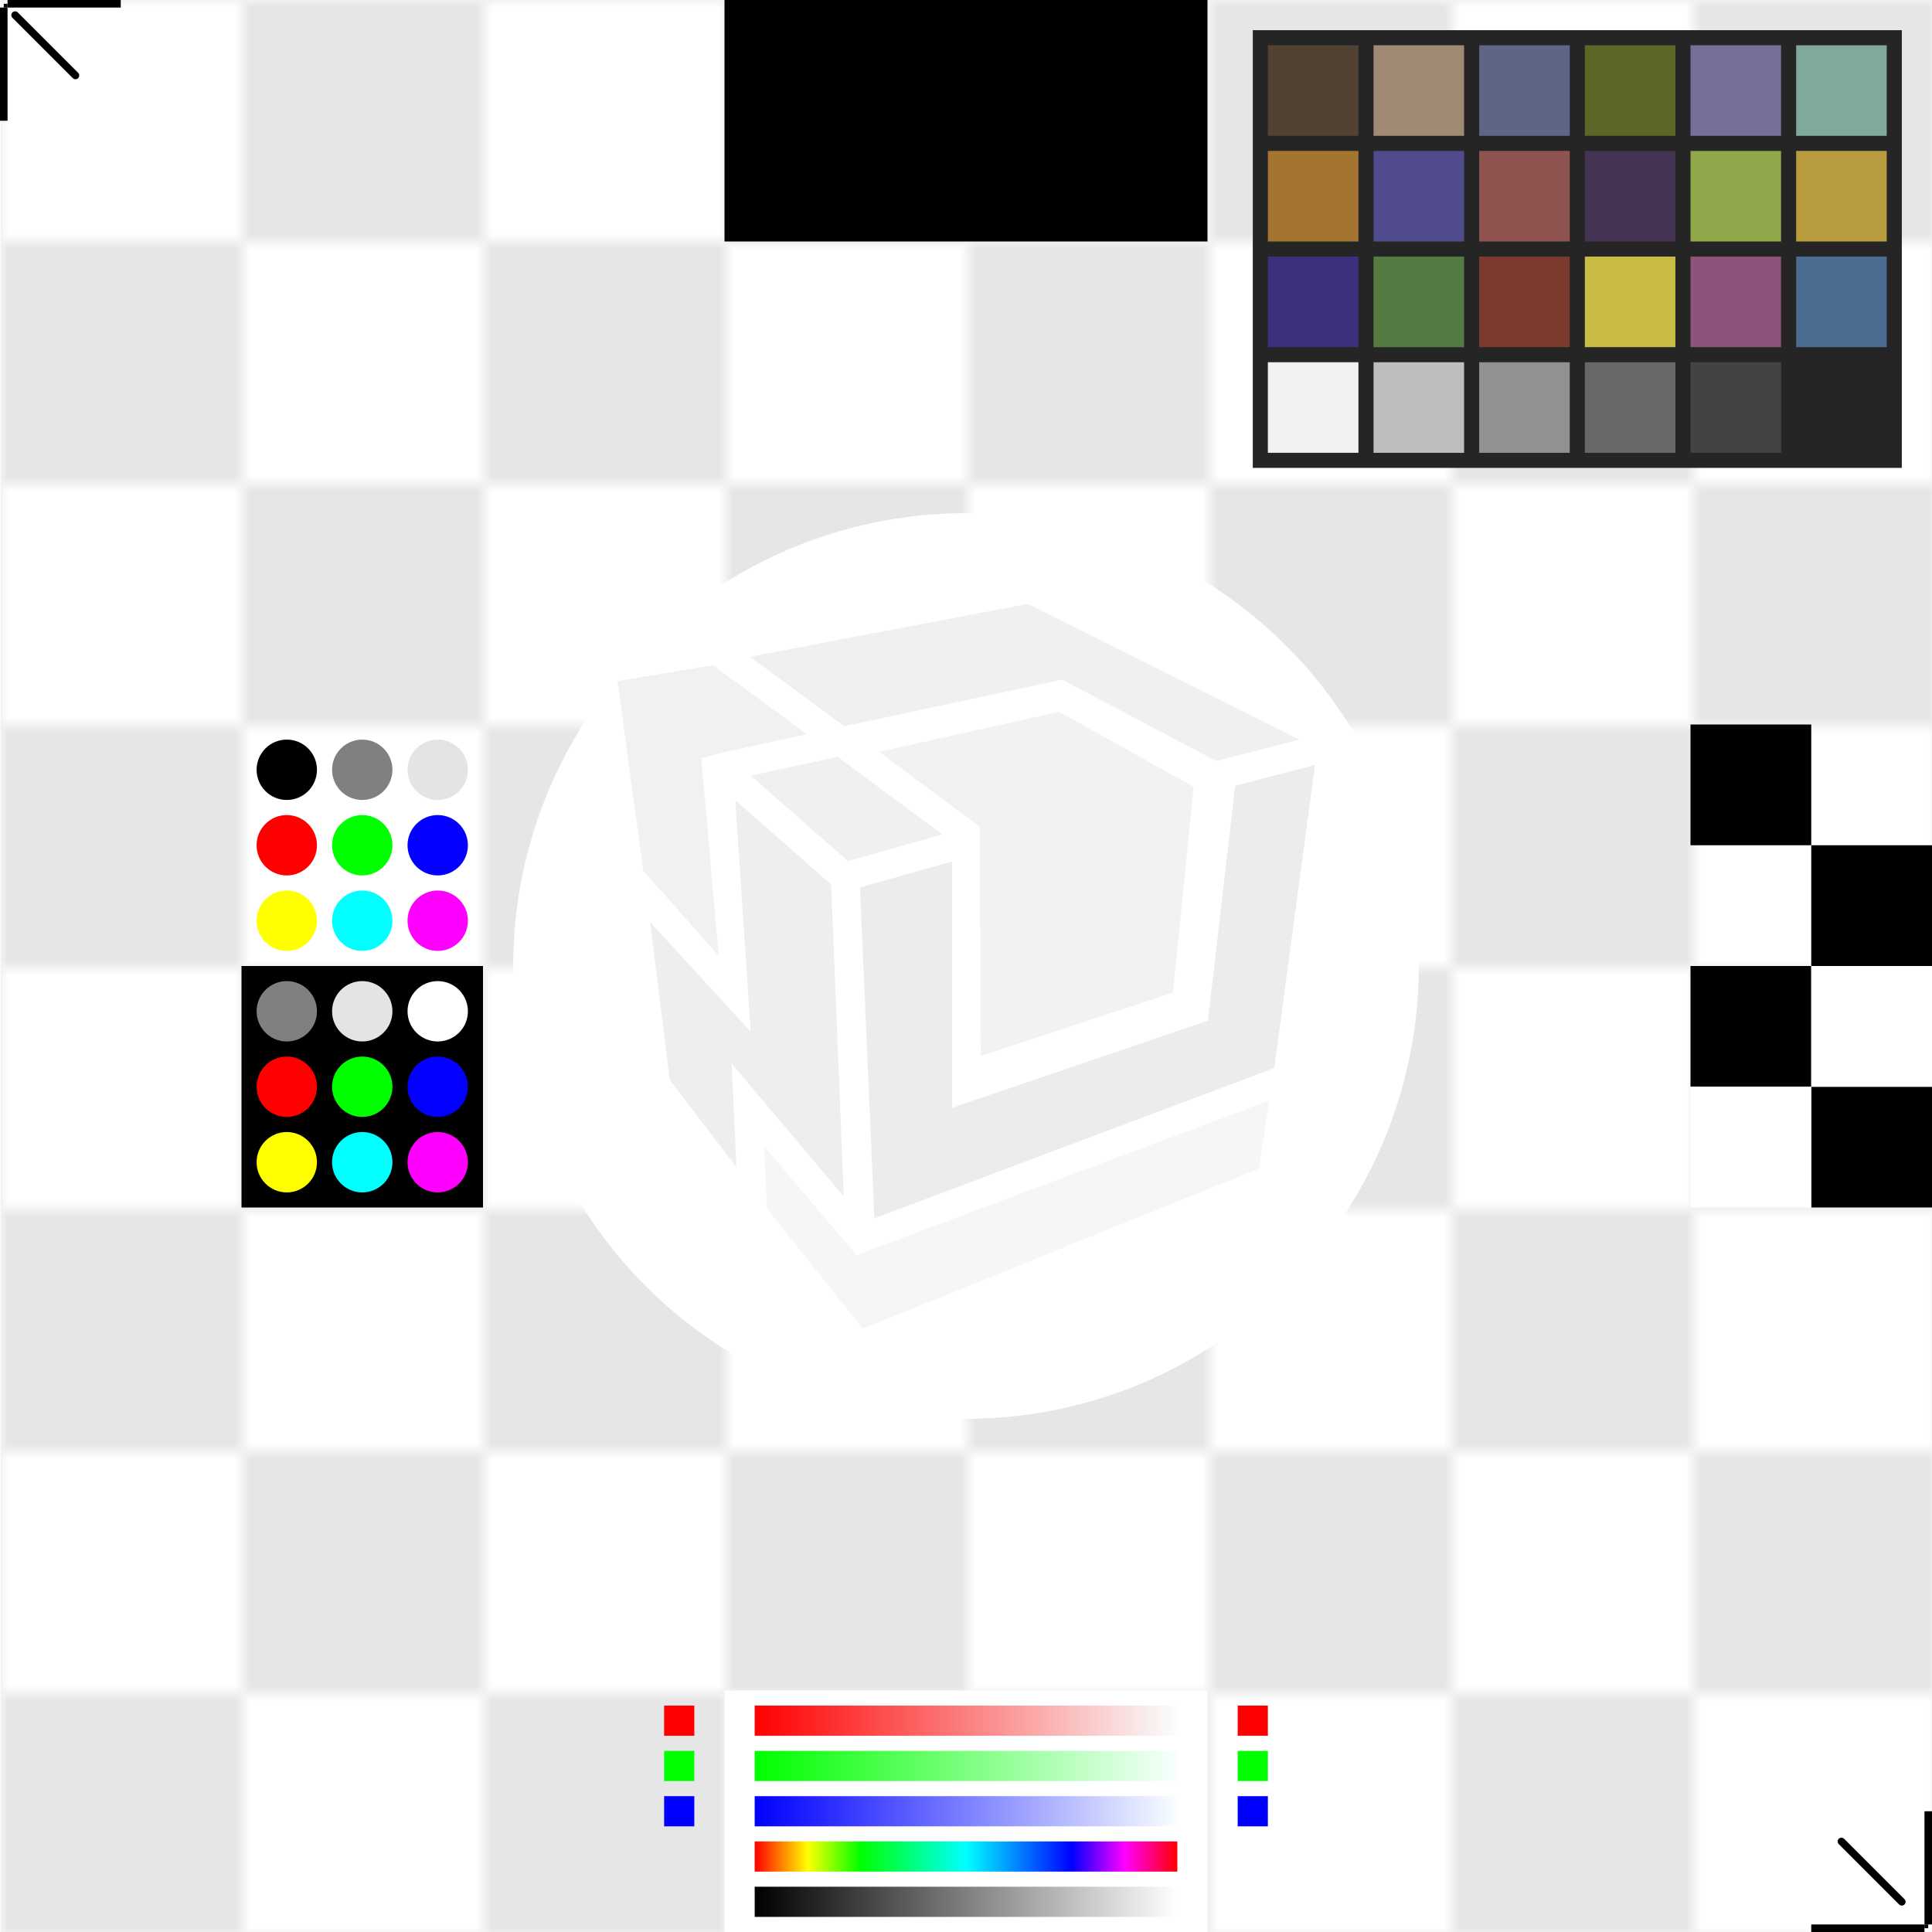 <?xml version="1.0" encoding="UTF-8" standalone="no"?>
<!-- Created with Inkscape (http://www.inkscape.org/) -->

<svg xmlns:dc="http://purl.org/dc/elements/1.1/" xmlns:cc="http://creativecommons.org/ns#" xmlns:rdf="http://www.w3.org/1999/02/22-rdf-syntax-ns#" xmlns:svg="http://www.w3.org/2000/svg" xmlns="http://www.w3.org/2000/svg" xmlns:xlink="http://www.w3.org/1999/xlink" xmlns:sodipodi="http://sodipodi.sourceforge.net/DTD/sodipodi-0.dtd" xmlns:inkscape="http://www.inkscape.org/namespaces/inkscape" width="1024" height="1024" viewBox="0 0 270.933 270.933" version="1.1" id="svg8" inkscape:version="0.92.3 (2405546, 2018-03-11)" sodipodi:docname="checker.svg" inkscape:export-filename="checker.png" inkscape:export-xdpi="96" inkscape:export-ydpi="96">
    <defs id="defs2">
        <linearGradient id="linearGradient950" inkscape:collect="always">
            <stop id="stop946" offset="0" style="stop-color:#ff0000;stop-opacity:1" />
            <stop id="stop948" offset="1" style="stop-color:#f9ffff;stop-opacity:1" />
        </linearGradient>
        <linearGradient inkscape:collect="always" id="linearGradient940">
            <stop style="stop-color:#00ff00;stop-opacity:1" offset="0" id="stop936" />
            <stop style="stop-color:#f9ffff;stop-opacity:1" offset="1" id="stop938" />
        </linearGradient>
        <linearGradient id="linearGradient928" inkscape:collect="always">
            <stop id="stop924" offset="0" style="stop-color:#0000ff;stop-opacity:1" />
            <stop id="stop926" offset="1" style="stop-color:#f9ffff;stop-opacity:1" />
        </linearGradient>
        <linearGradient id="linearGradient907" inkscape:collect="always">
            <stop id="stop903" offset="0" style="stop-color:#ff0000;stop-opacity:1" />
            <stop style="stop-color:#ffff00;stop-opacity:1" offset="0.125" id="stop912" />
            <stop style="stop-color:#00ff00;stop-opacity:1" offset="0.25" id="stop908" />
            <stop id="stop914" offset="0.375" style="stop-color:#00ff80;stop-opacity:1" />
            <stop style="stop-color:#00ffff;stop-opacity:1" offset="0.5" id="stop906" />
            <stop id="stop916" offset="0.625" style="stop-color:#0080ff;stop-opacity:1" />
            <stop id="stop910" offset="0.75" style="stop-color:#0000ff;stop-opacity:1" />
            <stop style="stop-color:#ff00ff;stop-opacity:1" offset="0.875" id="stop918" />
            <stop id="stop905" offset="1" style="stop-color:#ff0000;stop-opacity:1" />
        </linearGradient>
        <linearGradient inkscape:collect="always" id="black-white">
            <stop style="stop-color:#000000;stop-opacity:1;" offset="0" id="stop876" />
            <stop style="stop-color:#ffffff;stop-opacity:1" offset="1" id="stop878" />
        </linearGradient>
        <pattern inkscape:collect="always" xlink:href="#custPattern-checker01" id="pattern6062" patternTransform="matrix(8,0,0,8,210.133,-1039.897)" />
        <pattern patternUnits="userSpaceOnUse" width="32" height="32" patternTransform="translate(1106.133,-375.897)" id="custPattern-checker01">
            <rect ry="0" y="3.0517578e-005" x="0" height="16" width="16" id="rect2343" style="opacity:1;vector-effect:none;fill:#fafffb;fill-opacity:1;stroke:none;stroke-width:16;stroke-linecap:butt;stroke-linejoin:round;stroke-miterlimit:4;stroke-dasharray:none;stroke-dashoffset:0;stroke-opacity:1;paint-order:normal" />
            <rect style="opacity:1;vector-effect:none;fill:#fafffb;fill-opacity:1;stroke:none;stroke-width:16;stroke-linecap:butt;stroke-linejoin:round;stroke-miterlimit:4;stroke-dasharray:none;stroke-dashoffset:0;stroke-opacity:1;paint-order:normal" id="rect2345" width="16" height="16" x="16" y="16" ry="0" />
            <rect ry="0" y="5.6843419e-014" x="16" height="16" width="16" id="rect2347" style="opacity:1;vector-effect:none;fill:#000000;fill-opacity:1;stroke:none;stroke-width:16;stroke-linecap:butt;stroke-linejoin:round;stroke-miterlimit:4;stroke-dasharray:none;stroke-dashoffset:0;stroke-opacity:1;paint-order:normal" />
            <rect style="opacity:1;vector-effect:none;fill:#000000;fill-opacity:1;stroke:none;stroke-width:16;stroke-linecap:butt;stroke-linejoin:round;stroke-miterlimit:4;stroke-dasharray:none;stroke-dashoffset:0;stroke-opacity:1;paint-order:normal" id="rect2349" width="16" height="16" x="0" y="16" ry="0" />
        </pattern>
        <linearGradient inkscape:collect="always" xlink:href="#black-white" id="linearGradient882" x1="-168.275" y1="-70.908" x2="-102.658" y2="-70.908" gradientUnits="userSpaceOnUse" gradientTransform="matrix(0.903,0,0,1,257.824,337.608)" />
        <linearGradient inkscape:collect="always" xlink:href="#linearGradient907" id="linearGradient903" gradientUnits="userSpaceOnUse" gradientTransform="matrix(0.903,0,0,1,257.824,331.258)" x1="-168.275" y1="-70.908" x2="-102.658" y2="-70.908" />
        <linearGradient inkscape:collect="always" xlink:href="#linearGradient928" id="linearGradient922" gradientUnits="userSpaceOnUse" gradientTransform="matrix(0.903,0,0,1,257.824,324.908)" x1="-168.275" y1="-70.908" x2="-102.658" y2="-70.908" />
        <linearGradient inkscape:collect="always" xlink:href="#linearGradient940" id="linearGradient934" gradientUnits="userSpaceOnUse" gradientTransform="matrix(0.903,0,0,1,257.824,318.558)" x1="-168.275" y1="-70.908" x2="-102.658" y2="-70.908" />
        <linearGradient inkscape:collect="always" xlink:href="#linearGradient950" id="linearGradient944" gradientUnits="userSpaceOnUse" gradientTransform="matrix(0.903,0,0,1,257.824,312.208)" x1="-168.275" y1="-70.908" x2="-102.658" y2="-70.908" />
    </defs>
    <sodipodi:namedview id="base" pagecolor="#ffffff" bordercolor="#666666" borderopacity="1.0" inkscape:pageopacity="0.0" inkscape:pageshadow="2" inkscape:zoom="0.32526912" inkscape:cx="131.63076" inkscape:cy="829.3199" inkscape:document-units="px" inkscape:current-layer="g1907" showgrid="true" units="px" inkscape:pagecheckerboard="true" inkscape:showpageshadow="false" borderlayer="true" inkscape:window-width="1366" inkscape:window-height="717" inkscape:window-x="0" inkscape:window-y="25" inkscape:window-maximized="1" showguides="true" inkscape:guide-bbox="true" inkscape:snap-to-guides="false" inkscape:snap-center="false" inkscape:snap-grids="true" inkscape:snap-page="false" inkscape:snap-object-midpoints="false" inkscape:snap-bbox="true" inkscape:snap-bbox-midpoints="false" inkscape:snap-text-baseline="false" inkscape:bbox-nodes="true" inkscape:snap-global="true" inkscape:snap-nodes="false" inkscape:snap-others="false">
        <inkscape:grid type="xygrid" id="grid3699" empspacing="8" dotted="false" color="#3f3fff" opacity="0.063" spacingx="0.265" spacingy="0.265" />
        <sodipodi:guide position="0,270.933" orientation="0,1" id="guide6064" inkscape:locked="false" />
        <sodipodi:guide position="0,0" orientation="0,1" id="guide6066" inkscape:locked="false" />
        <sodipodi:guide position="0,0" orientation="1,0" id="guide6068" inkscape:locked="false" />
        <sodipodi:guide position="270.933,0" orientation="1,0" id="guide6070" inkscape:locked="false" />
        <sodipodi:guide position="541.867,0" orientation="1,0" id="guide6072" inkscape:locked="false" inkscape:label="" inkscape:color="rgb(0,0,255)" />
        <sodipodi:guide position="0,541.867" orientation="0,1" id="guide6074" inkscape:locked="false" inkscape:label="" inkscape:color="rgb(0,0,255)" />
        <sodipodi:guide position="-16.933,508" orientation="0,1" id="guide6076" inkscape:locked="false" />
        <sodipodi:guide position="-16.933,474.133" orientation="0,1" id="guide6078" inkscape:locked="false" />
        <sodipodi:guide position="-16.933,440.267" orientation="0,1" id="guide6080" inkscape:locked="false" />
        <sodipodi:guide position="-16.933,406.4" orientation="0,1" id="guide6082" inkscape:locked="false" />
        <sodipodi:guide position="-16.933,372.533" orientation="0,1" id="guide6084" inkscape:locked="false" />
        <sodipodi:guide position="-16.933,338.667" orientation="0,1" id="guide6086" inkscape:locked="false" />
        <sodipodi:guide position="-8.467,304.8" orientation="0,1" id="guide6088" inkscape:locked="false" />
        <sodipodi:guide position="33.867,541.867" orientation="1,0" id="guide6090" inkscape:locked="false" />
        <sodipodi:guide position="67.733,541.867" orientation="1,0" id="guide6092" inkscape:locked="false" />
        <sodipodi:guide position="101.6,541.867" orientation="1,0" id="guide6094" inkscape:locked="false" />
        <sodipodi:guide position="135.467,541.867" orientation="1,0" id="guide6096" inkscape:locked="false" />
        <sodipodi:guide position="169.333,304.8" orientation="1,0" id="guide6100" inkscape:locked="false" />
        <sodipodi:guide position="203.2,304.8" orientation="1,0" id="guide6102" inkscape:locked="false" />
        <sodipodi:guide position="237.067,304.8" orientation="1,0" id="guide6104" inkscape:locked="false" />
        <sodipodi:guide position="304.8,135.467" orientation="0,1" id="guide6126" inkscape:locked="false" />
        <sodipodi:guide position="237.067,67.733" orientation="0,1" id="guide881" inkscape:locked="false" />
        <sodipodi:guide position="203.2,67.733" orientation="1,0" id="guide883" inkscape:locked="false" />
    </sodipodi:namedview>
    <g inkscape:label="bgd" inkscape:groupmode="layer" id="layer1" transform="translate(0,-26.067)" style="display:inline">
        <g id="g877" transform="matrix(0.265,0,0,0.265,-55.598,30.273)">
            <rect style="display:inline;opacity:1;vector-effect:none;fill:#ffffff;fill-opacity:1;stroke:none;stroke-width:16;stroke-linecap:butt;stroke-linejoin:round;stroke-miterlimit:4;stroke-dasharray:none;stroke-dashoffset:0;stroke-opacity:1;paint-order:normal" id="rect6098" width="1024" height="1024" x="210.133" y="-15.897" ry="1.9073486e-05" inkscape:label="bgd" />
            <rect style="display:inline;opacity:0.1;vector-effect:none;fill:url(#pattern6062);fill-opacity:1;stroke:none;stroke-width:16;stroke-linecap:butt;stroke-linejoin:round;stroke-miterlimit:4;stroke-dasharray:none;stroke-dashoffset:0;stroke-opacity:1;paint-order:normal" id="rect879" width="1024" height="1024" x="210.133" y="-15.897" ry="0" inkscape:label="checker" />
            <rect style="fill:url(#pattern2365);stroke:none" width="32" height="32" x="1106.133" y="-375.897" id="rect2371" inkscape:label="#checker-pattern01" />
        </g>
        <circle style="fill:#ffffff;fill-opacity:1;stroke:none;stroke-width:0.248;stroke-linecap:round;stroke-linejoin:round;stroke-opacity:1" id="path895" cx="135.467" cy="161.533" r="63.5" />
        <g id="g1064">
            <rect y="265.25" x="93.133" height="4.233" width="4.233" id="rect1055" style="fill:#ff0000;fill-opacity:1;stroke:none;stroke-width:0.265;stroke-linecap:round;stroke-linejoin:round;stroke-opacity:1" />
            <rect style="fill:#00ff00;fill-opacity:1;stroke:none;stroke-width:0.265;stroke-linecap:round;stroke-linejoin:round;stroke-opacity:1" id="rect1057" width="4.233" height="4.233" x="93.133" y="271.6" />
            <rect style="fill:#0000ff;fill-opacity:1;stroke:none;stroke-width:0.265;stroke-linecap:round;stroke-linejoin:round;stroke-opacity:1" id="rect1059" width="4.233" height="4.233" x="93.133" y="277.95" />
        </g>
        <g id="g1072" transform="translate(80.433,1.3856406e-5)">
            <rect style="fill:#ff0000;fill-opacity:1;stroke:none;stroke-width:0.265;stroke-linecap:round;stroke-linejoin:round;stroke-opacity:1" id="rect1066" width="4.233" height="4.233" x="93.133" y="265.25" />
            <rect y="271.6" x="93.133" height="4.233" width="4.233" id="rect1068" style="fill:#00ff00;fill-opacity:1;stroke:none;stroke-width:0.265;stroke-linecap:round;stroke-linejoin:round;stroke-opacity:1" />
            <rect y="277.95" x="93.133" height="4.233" width="4.233" id="rect1070" style="fill:#0000ff;fill-opacity:1;stroke:none;stroke-width:0.265;stroke-linecap:round;stroke-linejoin:round;stroke-opacity:1" />
        </g>
        <path style="fill:none;fill-opacity:1;stroke:#000002;stroke-width:1.058;stroke-linecap:round;stroke-linejoin:round;stroke-miterlimit:4;stroke-dasharray:none;stroke-opacity:1" d="m 258.233,284.3 8.467,8.467" id="path1074" inkscape:connector-curvature="0" sodipodi:nodetypes="cc" />
        <path style="fill:none;fill-opacity:1;stroke:#000002;stroke-width:1.058;stroke-linecap:round;stroke-linejoin:round;stroke-miterlimit:4;stroke-dasharray:none;stroke-opacity:1" d="m 10.583,36.65 -8.467,-8.467" id="path1076" inkscape:connector-curvature="0" sodipodi:nodetypes="cc" />
        <rect style="fill:#000000;fill-opacity:1;stroke:none;stroke-width:1.058;stroke-linecap:round;stroke-linejoin:round;stroke-miterlimit:4;stroke-dasharray:none;stroke-opacity:1" id="rect1794" width="0.529" height="0.529" x="0.529" y="26.596" />
        <rect style="fill:#000000;fill-opacity:1;stroke:none;stroke-width:1.058;stroke-linecap:round;stroke-linejoin:round;stroke-miterlimit:4;stroke-dasharray:none;stroke-opacity:1" id="rect1796" width="0.529" height="0.529" x="269.875" y="295.942" />
        <rect style="fill:#000000;fill-opacity:1;stroke:none;stroke-width:1.058;stroke-linecap:round;stroke-linejoin:round;stroke-miterlimit:4;stroke-dasharray:none;stroke-opacity:1" id="rect1798" width="16.933" height="16.933" x="237.067" y="127.667" />
        <rect y="144.6" x="254" height="16.933" width="16.933" id="rect1800" style="fill:#000000;fill-opacity:1;stroke:none;stroke-width:1.058;stroke-linecap:round;stroke-linejoin:round;stroke-miterlimit:4;stroke-dasharray:none;stroke-opacity:1" />
        <rect style="fill:#000000;fill-opacity:1;stroke:none;stroke-width:1.058;stroke-linecap:round;stroke-linejoin:round;stroke-miterlimit:4;stroke-dasharray:none;stroke-opacity:1" id="rect1802" width="16.933" height="16.933" x="237.067" y="161.533" />
        <rect y="178.467" x="254" height="16.933" width="16.933" id="rect1804" style="fill:#000000;fill-opacity:1;stroke:none;stroke-width:1.058;stroke-linecap:round;stroke-linejoin:round;stroke-miterlimit:4;stroke-dasharray:none;stroke-opacity:1" />
        <rect style="fill:#ffffff;fill-opacity:1;stroke:none;stroke-width:1.058;stroke-linecap:round;stroke-linejoin:round;stroke-miterlimit:4;stroke-dasharray:none;stroke-opacity:1" id="rect1806" width="16.933" height="16.933" x="237.067" y="178.467" />
        <rect y="161.533" x="254" height="16.933" width="16.933" id="rect1808" style="fill:#ffffff;fill-opacity:1;stroke:none;stroke-width:1.058;stroke-linecap:round;stroke-linejoin:round;stroke-miterlimit:4;stroke-dasharray:none;stroke-opacity:1" />
        <g id="g1907" transform="matrix(0.8,0,0,0.8,-138.007,-22.727)">
            <rect y="66.283" x="392.113" height="76.729" width="113.771" id="rect1880" style="fill:#252525;fill-opacity:1;stroke:none;stroke-width:1.036;stroke-linecap:round;stroke-linejoin:round;stroke-miterlimit:4;stroke-dasharray:none;stroke-opacity:1" />
            <rect style="fill:#514234;fill-opacity:1;stroke:none;stroke-width:0.992;stroke-linecap:round;stroke-linejoin:round;stroke-miterlimit:4;stroke-dasharray:none;stroke-opacity:1" id="rect1821" width="15.875" height="15.875" x="394.758" y="68.929" />
            <rect y="68.929" x="413.279" height="15.875" width="15.875" id="rect1823" style="fill:#a08a74;fill-opacity:1;stroke:none;stroke-width:0.992;stroke-linecap:round;stroke-linejoin:round;stroke-miterlimit:4;stroke-dasharray:none;stroke-opacity:1" />
            <rect style="fill:#5a6727;fill-opacity:1;stroke:none;stroke-width:0.992;stroke-linecap:round;stroke-linejoin:round;stroke-miterlimit:4;stroke-dasharray:none;stroke-opacity:1" id="rect1825" width="15.875" height="15.875" x="450.321" y="68.929" />
            <rect y="68.929" x="468.842" height="15.875" width="15.875" id="rect1827" style="fill:#766f9a;fill-opacity:1;stroke:none;stroke-width:0.992;stroke-linecap:round;stroke-linejoin:round;stroke-miterlimit:4;stroke-dasharray:none;stroke-opacity:1" />
            <rect style="fill:#80a89d;fill-opacity:1;stroke:none;stroke-width:0.992;stroke-linecap:round;stroke-linejoin:round;stroke-miterlimit:4;stroke-dasharray:none;stroke-opacity:1" id="rect1829" width="15.875" height="15.875" x="487.363" y="68.929" />
            <rect style="fill:#5e6686;fill-opacity:1;stroke:none;stroke-width:0.992;stroke-linecap:round;stroke-linejoin:round;stroke-miterlimit:4;stroke-dasharray:none;stroke-opacity:1" id="rect1842" width="15.875" height="15.875" x="431.8" y="68.929" />
            <rect y="87.45" x="394.758" height="15.875" width="15.875" id="rect1844" style="fill:#a47530;fill-opacity:1;stroke:none;stroke-width:0.992;stroke-linecap:round;stroke-linejoin:round;stroke-miterlimit:4;stroke-dasharray:none;stroke-opacity:1" />
            <rect style="fill:#4f4b8c;fill-opacity:1;stroke:none;stroke-width:0.992;stroke-linecap:round;stroke-linejoin:round;stroke-miterlimit:4;stroke-dasharray:none;stroke-opacity:1" id="rect1846" width="15.875" height="15.875" x="413.279" y="87.45" />
            <rect y="87.45" x="450.321" height="15.875" width="15.875" id="rect1848" style="fill:#443353;fill-opacity:1;stroke:none;stroke-width:0.992;stroke-linecap:round;stroke-linejoin:round;stroke-miterlimit:4;stroke-dasharray:none;stroke-opacity:1" />
            <rect style="fill:#90a84a;fill-opacity:1;stroke:none;stroke-width:0.992;stroke-linecap:round;stroke-linejoin:round;stroke-miterlimit:4;stroke-dasharray:none;stroke-opacity:1" id="rect1850" width="15.875" height="15.875" x="468.842" y="87.45" />
            <rect y="87.45" x="487.363" height="15.875" width="15.875" id="rect1852" style="fill:#b89b3d;fill-opacity:1;stroke:none;stroke-width:0.992;stroke-linecap:round;stroke-linejoin:round;stroke-miterlimit:4;stroke-dasharray:none;stroke-opacity:1" />
            <rect y="87.45" x="431.8" height="15.875" width="15.875" id="rect1854" style="fill:#8f5450;fill-opacity:1;stroke:none;stroke-width:0.992;stroke-linecap:round;stroke-linejoin:round;stroke-miterlimit:4;stroke-dasharray:none;stroke-opacity:1" />
            <rect style="fill:#3b307e;fill-opacity:1;stroke:none;stroke-width:0.992;stroke-linecap:round;stroke-linejoin:round;stroke-miterlimit:4;stroke-dasharray:none;stroke-opacity:1" id="rect1856" width="15.875" height="15.875" x="394.758" y="105.971" />
            <rect y="105.971" x="413.279" height="15.875" width="15.875" id="rect1858" style="fill:#557b43;fill-opacity:1;stroke:none;stroke-width:0.992;stroke-linecap:round;stroke-linejoin:round;stroke-miterlimit:4;stroke-dasharray:none;stroke-opacity:1" />
            <rect style="fill:#c8bc44;fill-opacity:1;stroke:none;stroke-width:0.992;stroke-linecap:round;stroke-linejoin:round;stroke-miterlimit:4;stroke-dasharray:none;stroke-opacity:1" id="rect1860" width="15.875" height="15.875" x="450.321" y="105.971" />
            <rect y="105.971" x="468.842" height="15.875" width="15.875" id="rect1862" style="fill:#8e537b;fill-opacity:1;stroke:none;stroke-width:0.992;stroke-linecap:round;stroke-linejoin:round;stroke-miterlimit:4;stroke-dasharray:none;stroke-opacity:1" />
            <rect style="fill:#4c6c91;fill-opacity:1;stroke:none;stroke-width:0.992;stroke-linecap:round;stroke-linejoin:round;stroke-miterlimit:4;stroke-dasharray:none;stroke-opacity:1" id="rect1864" width="15.875" height="15.875" x="487.363" y="105.971" />
            <rect style="fill:#7a3a2e;fill-opacity:1;stroke:none;stroke-width:0.992;stroke-linecap:round;stroke-linejoin:round;stroke-miterlimit:4;stroke-dasharray:none;stroke-opacity:1" id="rect1866" width="15.875" height="15.875" x="431.8" y="105.971" />
            <rect y="124.492" x="394.758" height="15.875" width="15.875" id="rect1868" style="fill:#f1f1f1;fill-opacity:1;stroke:none;stroke-width:0.992;stroke-linecap:round;stroke-linejoin:round;stroke-miterlimit:4;stroke-dasharray:none;stroke-opacity:1" />
            <rect style="fill:#bebebe;fill-opacity:1;stroke:none;stroke-width:0.992;stroke-linecap:round;stroke-linejoin:round;stroke-miterlimit:4;stroke-dasharray:none;stroke-opacity:1" id="rect1870" width="15.875" height="15.875" x="413.279" y="124.492" />
            <rect y="124.492" x="450.321" height="15.875" width="15.875" id="rect1872" style="fill:#686868;fill-opacity:1;stroke:none;stroke-width:0.992;stroke-linecap:round;stroke-linejoin:round;stroke-miterlimit:4;stroke-dasharray:none;stroke-opacity:1" />
            <rect style="fill:#434343;fill-opacity:1;stroke:none;stroke-width:0.992;stroke-linecap:round;stroke-linejoin:round;stroke-miterlimit:4;stroke-dasharray:none;stroke-opacity:1" id="rect1874" width="15.875" height="15.875" x="468.842" y="124.492" />
            <rect y="124.492" x="487.363" height="15.875" width="15.875" id="rect1876" style="fill:#252525;fill-opacity:1;stroke:none;stroke-width:0.992;stroke-linecap:round;stroke-linejoin:round;stroke-miterlimit:4;stroke-dasharray:none;stroke-opacity:1" />
            <rect y="124.492" x="431.8" height="15.875" width="15.875" id="rect1878" style="fill:#919191;fill-opacity:1;stroke:none;stroke-width:0.992;stroke-linecap:round;stroke-linejoin:round;stroke-miterlimit:4;stroke-dasharray:none;stroke-opacity:1" />
        </g>
    </g>
    <g inkscape:groupmode="layer" id="layer2" inkscape:label="logo" style="opacity:0.1" sodipodi:insensitive="true">
        <g id="g6113" inkscape:label="logo-BJS" transform="matrix(0.663,0,0,0.663,63.462,50.871)">
            <polygon style="fill:#3f3f3f;fill-opacity:1;stroke:none;stroke-width:0.25;stroke-miterlimit:10" stroke-miterlimit="10" points="165.534,89.469 182.425,85.082 173.813,149.166 89.223,180.975 86.179,110.965 105.655,105.492 105.655,157.596 159.785,139.15 " id="polygon816" />
            <polygon style="fill:#847d7e;fill-opacity:1;stroke:none;stroke-width:0.25;stroke-miterlimit:10" stroke-miterlimit="10" points="111.704,146.664 111.501,98.174 90.188,82.278 128.336,73.831 156.762,89.707 152.378,133.232 " id="polygon818" />
            <polygon style="fill:#a1a1a1;fill-opacity:1;stroke:none;stroke-width:0.25;stroke-miterlimit:10" stroke-miterlimit="10" points="65.897,165.75 85.466,188.76 172.758,156.041 170.521,170.449 86.755,204.316 66.502,178.896 " id="polygon820" />
            <polygon style="fill:#515557;fill-opacity:1;stroke:none;stroke-width:0.25;stroke-miterlimit:10" stroke-miterlimit="10" points="82.749,176.35 80.089,110.353 59.803,92.508 63.072,141.518 41.791,118.295 45.931,151.699 60.044,170.125 59.037,148.232 " id="polygon822" />
            <polyline style="fill:#6f6f6f;fill-opacity:1;stroke:none;stroke-width:0.25;stroke-miterlimit:10" stroke-miterlimit="10" points="56.287,125.434 56.244,124.873   52.623,83.613 57.423,82.36 74.95,78.578 55.083,63.965 34.894,67.33 40.345,107.447 " id="polyline824" />
            <polygon style="fill:#696b6c;fill-opacity:1;stroke:none;stroke-width:0.25;stroke-miterlimit:10" stroke-miterlimit="10" points="103.641,99.775 83.618,105.403 63.072,87.329 81.454,83.361 " id="polygon826" />
            <polygon style="fill:#6b6b6b;fill-opacity:1;stroke:none;stroke-width:0.25;stroke-miterlimit:10" stroke-miterlimit="10" points="161.547,84.256 179.084,79.701 121.683,51 62.859,62.176 82.842,76.875 128.94,67.027 " id="polygon828" />
        </g>
    </g>
    <g inkscape:groupmode="layer" id="layer4" inkscape:label="rules" style="display:inline">
        <rect style="opacity:1;vector-effect:none;fill:#000000;fill-opacity:1;stroke:none;stroke-width:7.839;stroke-linecap:butt;stroke-linejoin:round;stroke-miterlimit:4;stroke-dasharray:none;stroke-dashoffset:0;stroke-opacity:1;paint-order:normal" id="rect6189" width="1.058" height="15.875" x="-270.933" y="-269.875" transform="scale(-1)" />
        <rect y="-269.875" x="269.875" height="15.875" width="1.058" id="rect6191" style="opacity:1;vector-effect:none;fill:#000000;fill-opacity:1;stroke:none;stroke-width:7.839;stroke-linecap:butt;stroke-linejoin:round;stroke-miterlimit:4;stroke-dasharray:none;stroke-dashoffset:0;stroke-opacity:1;paint-order:normal" transform="rotate(90)" />
        <rect transform="rotate(90)" style="opacity:1;vector-effect:none;fill:#000000;fill-opacity:1;stroke:none;stroke-width:7.839;stroke-linecap:butt;stroke-linejoin:round;stroke-miterlimit:4;stroke-dasharray:none;stroke-dashoffset:0;stroke-opacity:1;paint-order:normal" id="rect870" width="1.058" height="15.875" x="-5.0000003e-06" y="-16.933" />
        <rect y="-16.933" x="-1.058" height="15.875" width="1.058" id="rect872" style="opacity:1;vector-effect:none;fill:#000000;fill-opacity:1;stroke:none;stroke-width:7.839;stroke-linecap:butt;stroke-linejoin:round;stroke-miterlimit:4;stroke-dasharray:none;stroke-dashoffset:0;stroke-opacity:1;paint-order:normal" transform="scale(-1)" />
        <rect style="fill:#ffffff;fill-opacity:1;stroke:none;stroke-width:0.265;stroke-linecap:round;stroke-linejoin:round;stroke-opacity:1" id="rect952" width="67.733" height="33.867" x="101.6" y="237.067" />
        <g id="g984">
            <rect style="opacity:1;vector-effect:none;fill:url(#linearGradient882);fill-opacity:1;stroke:none;stroke-width:4.023;stroke-linecap:butt;stroke-linejoin:round;stroke-miterlimit:4;stroke-dasharray:none;stroke-dashoffset:0;stroke-opacity:1;paint-order:normal" id="rect874" width="59.267" height="4.233" x="105.833" y="264.583" />
            <rect y="258.233" x="105.833" height="4.233" width="59.267" id="rect889" style="opacity:1;vector-effect:none;fill:url(#linearGradient903);fill-opacity:1;stroke:none;stroke-width:4.023;stroke-linecap:butt;stroke-linejoin:round;stroke-miterlimit:4;stroke-dasharray:none;stroke-dashoffset:0;stroke-opacity:1;paint-order:normal" />
            <rect y="251.883" x="105.833" height="4.233" width="59.267" id="rect920" style="opacity:1;vector-effect:none;fill:url(#linearGradient922);fill-opacity:1;stroke:none;stroke-width:4.023;stroke-linecap:butt;stroke-linejoin:round;stroke-miterlimit:4;stroke-dasharray:none;stroke-dashoffset:0;stroke-opacity:1;paint-order:normal" />
            <rect style="opacity:1;vector-effect:none;fill:url(#linearGradient934);fill-opacity:1;stroke:none;stroke-width:4.023;stroke-linecap:butt;stroke-linejoin:round;stroke-miterlimit:4;stroke-dasharray:none;stroke-dashoffset:0;stroke-opacity:1;paint-order:normal" id="rect932" width="59.267" height="4.233" x="105.833" y="245.533" />
            <rect y="239.183" x="105.833" height="4.233" width="59.267" id="rect942" style="opacity:1;vector-effect:none;fill:url(#linearGradient944);fill-opacity:1;stroke:none;stroke-width:4.023;stroke-linecap:butt;stroke-linejoin:round;stroke-miterlimit:4;stroke-dasharray:none;stroke-dashoffset:0;stroke-opacity:1;paint-order:normal" />
        </g>
        <rect style="fill:#000000;fill-opacity:1;stroke:none;stroke-width:0.265;stroke-linecap:round;stroke-linejoin:round;stroke-opacity:1" id="rect988" width="67.733" height="33.867" x="101.6" y="-4.9999999e-06" />
        <use x="0" y="0" xlink:href="#g984" id="use986" transform="translate(0,-237.067)" width="100%" height="100%" />
    </g>
    <g inkscape:groupmode="layer" id="layer3" inkscape:label="colors" style="display:inline">
        <g id="g999" transform="translate(0,67.733)">
            <circle r="4.233" cy="50.8" cx="40.217" id="path6168" style="opacity:1;vector-effect:none;fill:#ff0000;fill-opacity:1;stroke:none;stroke-width:4.233;stroke-linecap:butt;stroke-linejoin:round;stroke-miterlimit:4;stroke-dasharray:none;stroke-dashoffset:0;stroke-opacity:1;paint-order:normal" />
            <circle style="opacity:1;vector-effect:none;fill:#00ff00;fill-opacity:1;stroke:none;stroke-width:4.233;stroke-linecap:butt;stroke-linejoin:round;stroke-miterlimit:4;stroke-dasharray:none;stroke-dashoffset:0;stroke-opacity:1;paint-order:normal" id="circle6170" cx="50.8" cy="50.8" r="4.233" />
            <circle r="4.233" cy="50.8" cx="61.383" id="circle6172" style="opacity:1;vector-effect:none;fill:#0400ff;fill-opacity:1;stroke:none;stroke-width:4.233;stroke-linecap:butt;stroke-linejoin:round;stroke-miterlimit:4;stroke-dasharray:none;stroke-dashoffset:0;stroke-opacity:1;paint-order:normal" />
            <circle style="opacity:1;vector-effect:none;fill:#ffff00;fill-opacity:1;stroke:none;stroke-width:4.233;stroke-linecap:butt;stroke-linejoin:round;stroke-miterlimit:4;stroke-dasharray:none;stroke-dashoffset:0;stroke-opacity:1;paint-order:normal" id="circle6174" cx="40.217" cy="61.383" r="4.233" />
            <circle r="4.233" cy="61.383" cx="50.8" id="circle6176" style="opacity:1;vector-effect:none;fill:#00ffff;fill-opacity:1;stroke:none;stroke-width:4.233;stroke-linecap:butt;stroke-linejoin:round;stroke-miterlimit:4;stroke-dasharray:none;stroke-dashoffset:0;stroke-opacity:1;paint-order:normal" />
            <circle style="opacity:1;vector-effect:none;fill:#ff00ff;fill-opacity:1;stroke:none;stroke-width:4.233;stroke-linecap:butt;stroke-linejoin:round;stroke-miterlimit:4;stroke-dasharray:none;stroke-dashoffset:0;stroke-opacity:1;paint-order:normal" id="circle6178" cx="61.383" cy="61.383" r="4.233" />
            <circle style="opacity:1;vector-effect:none;fill:#000000;fill-opacity:1;stroke:none;stroke-width:4.233;stroke-linecap:butt;stroke-linejoin:round;stroke-miterlimit:4;stroke-dasharray:none;stroke-dashoffset:0;stroke-opacity:1;paint-order:normal" id="circle6180" cx="40.217" cy="40.217" r="4.233" />
            <circle r="4.233" cy="40.217" cx="50.8" id="circle6182" style="opacity:1;vector-effect:none;fill:#808080;fill-opacity:1;stroke:none;stroke-width:4.233;stroke-linecap:butt;stroke-linejoin:round;stroke-miterlimit:4;stroke-dasharray:none;stroke-dashoffset:0;stroke-opacity:1;paint-order:normal" />
            <circle style="opacity:1;vector-effect:none;fill:#e4e4e4;fill-opacity:1;stroke:none;stroke-width:4.233;stroke-linecap:butt;stroke-linejoin:round;stroke-miterlimit:4;stroke-dasharray:none;stroke-dashoffset:0;stroke-opacity:1;paint-order:normal" id="circle6186" cx="61.383" cy="40.217" r="4.233" />
        </g>
        <g id="g1027" transform="translate(-169.333,101.6)">
            <g id="g1013">
                <rect style="fill:#000000;fill-opacity:1;stroke:none;stroke-width:0.265;stroke-linecap:round;stroke-linejoin:round;stroke-opacity:1" id="rect972" width="33.867" height="33.867" x="203.2" y="33.867" />
            </g>
            <g id="g1010">
                <use x="0" y="0" xlink:href="#path6168" id="use954" transform="translate(169.333)" width="100%" height="100%" />
                <use x="0" y="0" xlink:href="#circle6170" id="use956" transform="translate(169.333)" width="100%" height="100%" />
                <use x="0" y="0" xlink:href="#circle6172" id="use958" transform="translate(169.333)" width="100%" height="100%" />
                <use x="0" y="0" xlink:href="#circle6174" id="use960" transform="translate(169.333)" width="100%" height="100%" />
                <use x="0" y="0" xlink:href="#circle6176" id="use962" transform="translate(169.333)" width="100%" height="100%" />
                <use x="0" y="0" xlink:href="#circle6178" id="use964" transform="translate(169.333)" width="100%" height="100%" />
                <use x="0" y="0" xlink:href="#circle6182" id="use968" transform="translate(158.75)" width="100%" height="100%" />
                <use x="0" y="0" xlink:href="#circle6186" id="use970" transform="translate(158.75)" width="100%" height="100%" />
                <circle style="fill:#ffffff;fill-opacity:1;stroke:none;stroke-width:0.265;stroke-linecap:round;stroke-linejoin:round;stroke-opacity:1" id="path977" cx="230.717" cy="40.217" r="4.233" />
            </g>
        </g>
    </g>
</svg>
